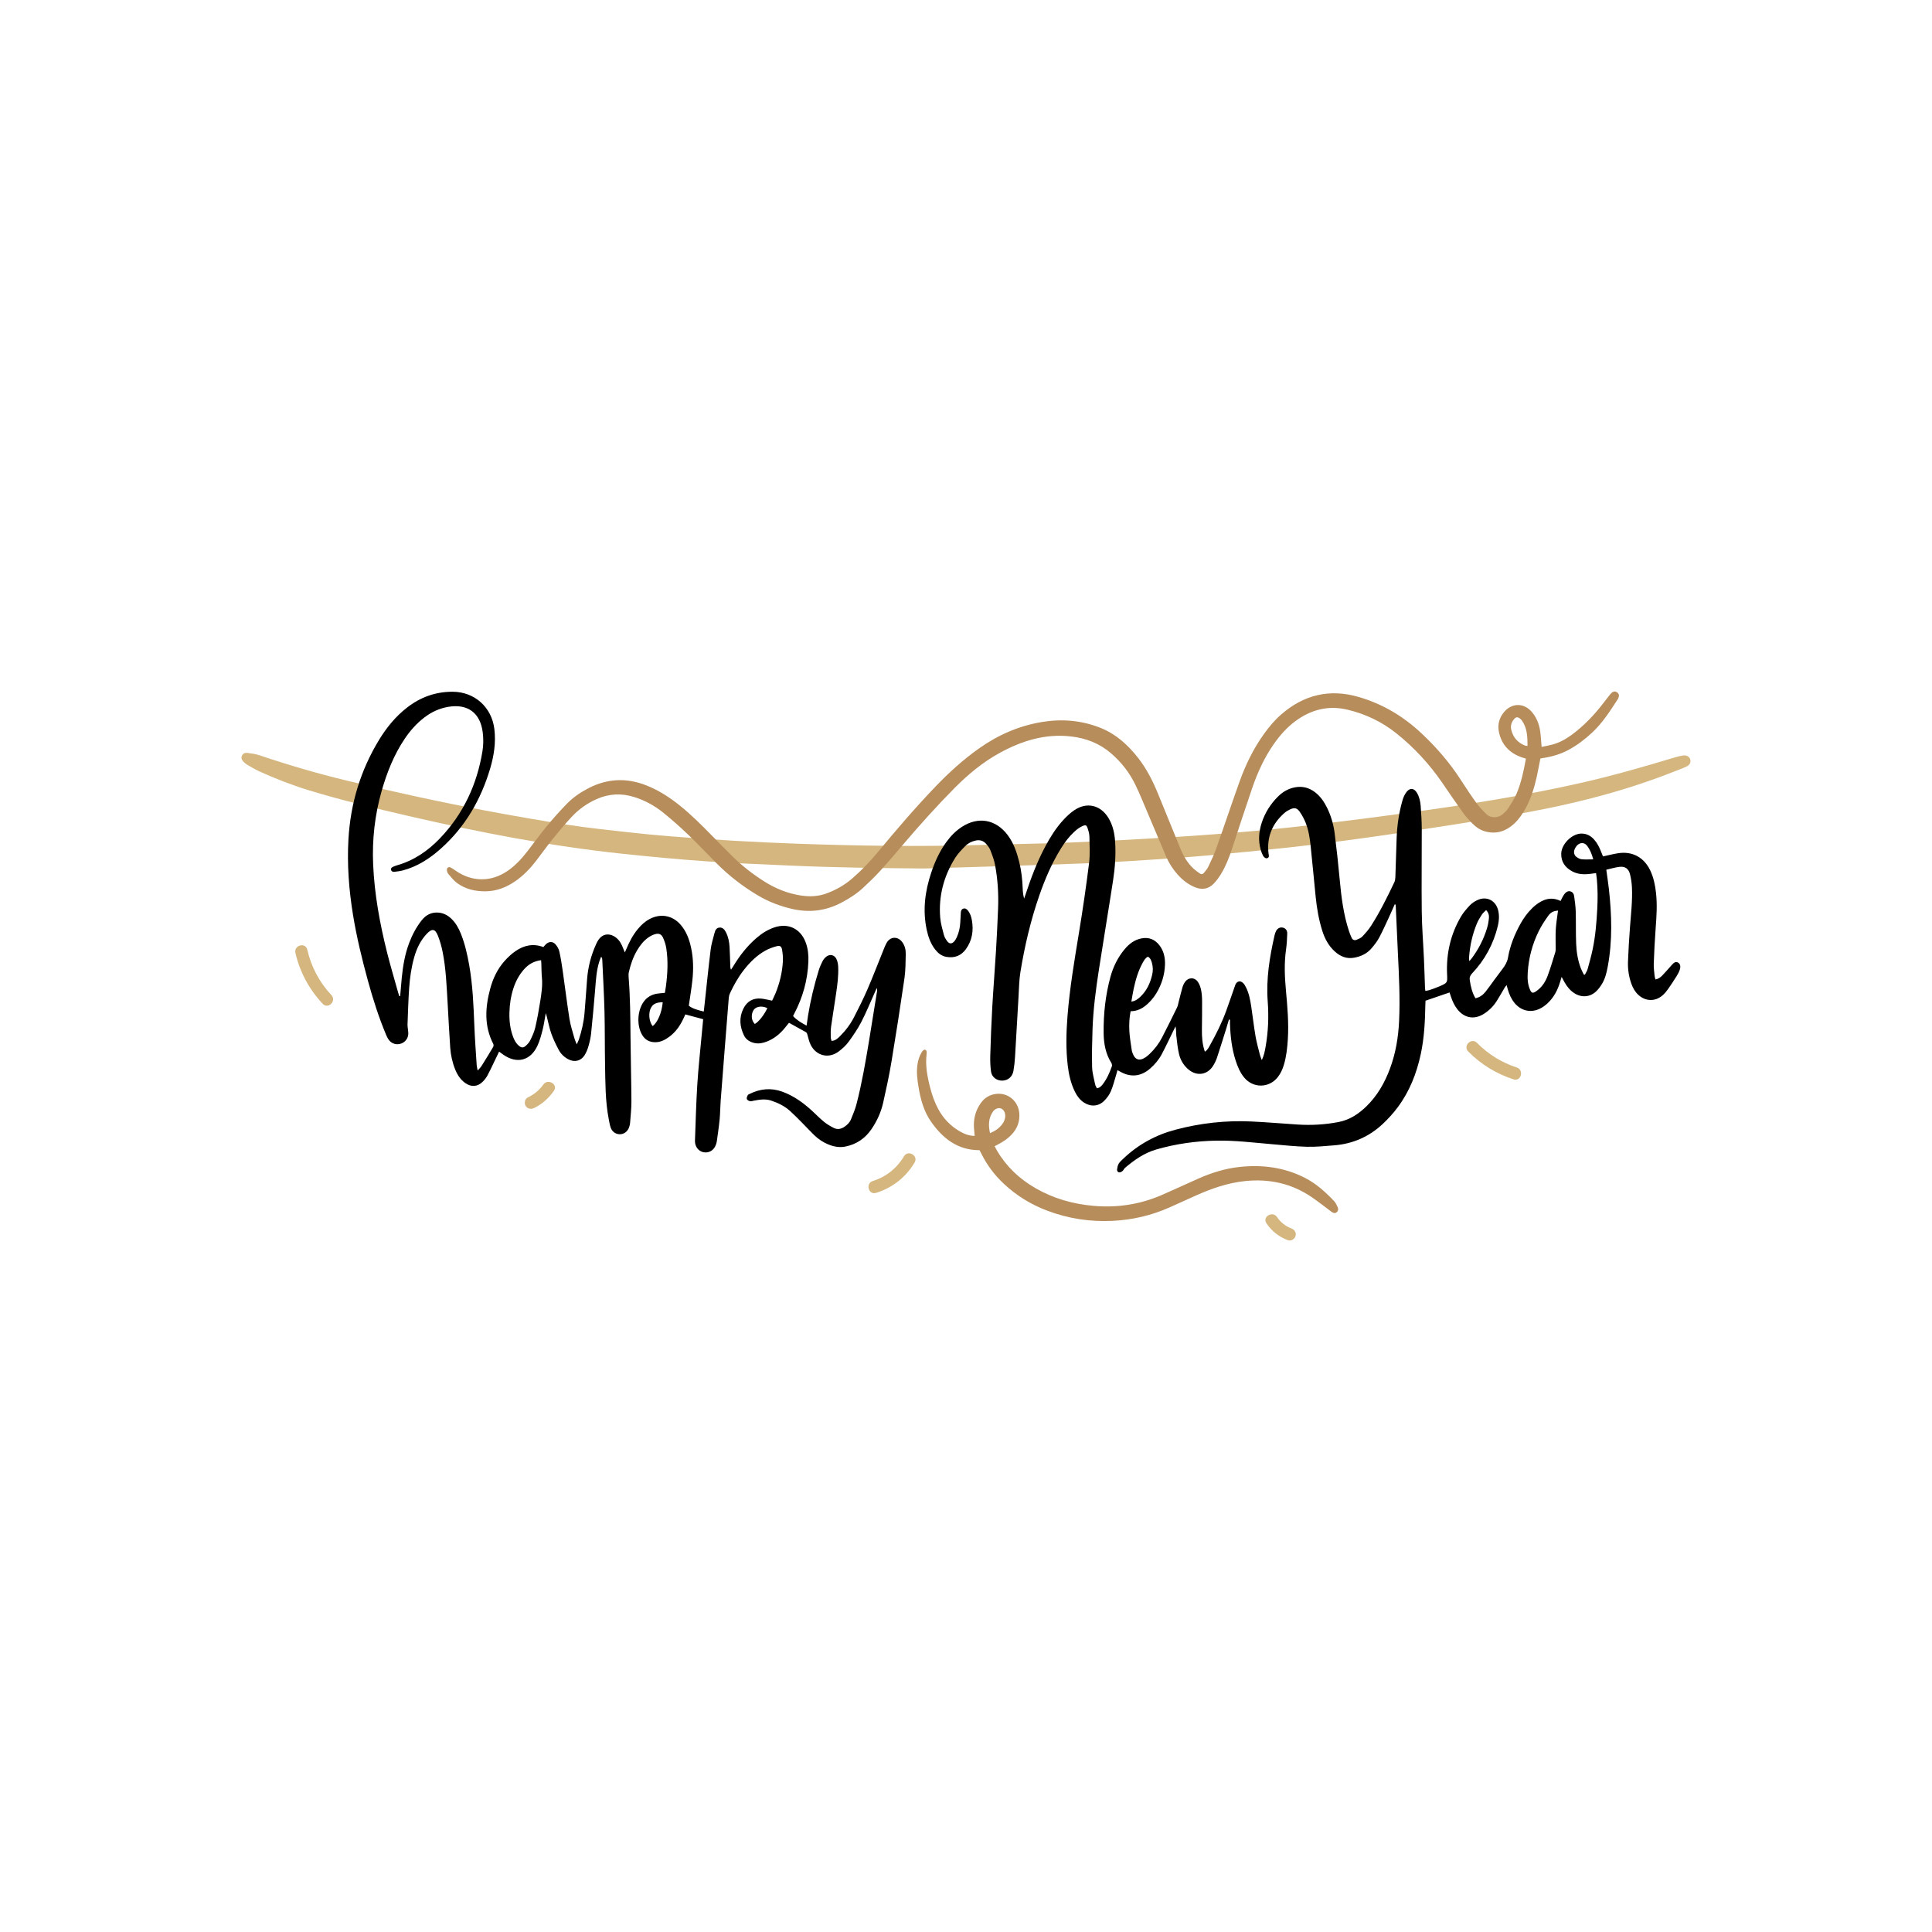 <?xml version="1.0" encoding="iso-8859-1"?>
<!-- Generator: Adobe Illustrator 21.1.0, SVG Export Plug-In . SVG Version: 6.00 Build 0)  -->
<svg version="1.1" id="Calque_1" xmlns="http://www.w3.org/2000/svg" xmlns:xlink="http://www.w3.org/1999/xlink" x="0px" y="0px"
	 width="432px" height="432px" viewBox="0 0 432 432" enable-background="new 0 0 432 432" xml:space="preserve">
<g>
	<g>
		<g>
			<path fill="#D4B67E" d="M206.62,194.198c-10.07-0.081-20.131-0.212-30.187-0.664c-6.227-0.28-12.459-0.517-18.676-0.954
				c-6.179-0.434-12.349-1.018-18.509-1.67c-16.145-1.707-32.054-4.784-47.858-8.442c-7.522-1.741-15.033-3.523-22.42-5.789
				c-3.767-1.155-7.43-2.583-11.013-4.214c-0.925-0.421-1.799-0.957-2.681-1.465c-0.281-0.161-0.534-0.384-0.766-0.612
				c-0.38-0.373-0.652-0.811-0.43-1.368c0.223-0.559,0.726-0.739,1.253-0.669c0.897,0.121,1.814,0.236,2.666,0.523
				c6.458,2.176,12.991,4.098,19.616,5.687c10.273,2.464,20.589,4.738,30.972,6.691c6.086,1.145,12.188,2.215,18.307,3.164
				c4.427,0.686,8.889,1.15,13.343,1.654c3.223,0.364,6.453,0.677,9.686,0.932c4.797,0.378,9.596,0.727,14.399,1.008
				c4.585,0.268,9.175,0.471,13.765,0.637c13.594,0.493,27.19,0.694,40.791,0.301c6.888-0.199,13.78-0.287,20.664-0.568
				c7.576-0.308,15.148-0.727,22.715-1.196c6.075-0.376,12.146-0.838,18.209-1.376c5.154-0.458,10.299-1.03,15.438-1.64
				c5.898-0.7,11.789-1.458,17.674-2.262c13.611-1.858,27.189-3.916,40.588-6.998c6.852-1.576,13.607-3.518,20.336-5.552
				c0.591-0.179,1.196-0.332,1.806-0.422c0.804-0.119,1.4,0.215,1.612,0.814c0.233,0.655-0.034,1.295-0.85,1.67
				c-1.056,0.486-2.157,0.877-3.241,1.302c-11.786,4.628-24.028,7.545-36.477,9.653c-7.757,1.314-15.531,2.533-23.311,3.705
				c-6.124,0.923-12.26,1.77-18.405,2.537c-5.604,0.7-11.222,1.297-16.843,1.849c-5.549,0.546-11.104,1.054-16.666,1.444
				c-6.69,0.47-13.386,0.906-20.088,1.163C230.236,193.525,218.427,193.831,206.62,194.198z"/>
		</g>
		<g>
			<path fill="#B78D5C" d="M341.201,169.629c-0.383-0.117-0.68-0.196-0.968-0.298c-2.702-0.952-4.458-2.793-5.063-5.608
				c-0.358-1.668,0.044-3.217,1.166-4.534c1.737-2.042,4.389-2.06,6.154-0.032c1.026,1.18,1.607,2.589,1.863,4.113
				c0.17,1.008,0.209,2.038,0.306,3.058c0.017,0.179,0.029,0.358,0.055,0.684c0.876-0.189,1.693-0.324,2.486-0.546
				c1.575-0.441,2.982-1.227,4.293-2.197c2.697-1.996,4.981-4.402,7.02-7.053c0.474-0.616,0.948-1.232,1.433-1.841
				c0.154-0.193,0.32-0.386,0.514-0.535c0.355-0.273,0.749-0.302,1.125-0.038c0.37,0.26,0.498,0.628,0.367,1.064
				c-0.053,0.176-0.129,0.353-0.229,0.506c-1.7,2.605-3.366,5.234-5.66,7.386c-1.618,1.519-3.365,2.854-5.32,3.913
				c-1.8,0.975-3.733,1.524-5.743,1.834c-0.18,0.028-0.358,0.067-0.568,0.106c-0.277,1.397-0.519,2.77-0.825,4.129
				c-0.54,2.402-1.248,4.75-2.438,6.926c-0.705,1.289-1.516,2.503-2.598,3.509c-1.78,1.655-3.847,2.363-6.262,1.793
				c-1.182-0.279-2.18-0.929-3.023-1.773c-0.766-0.768-1.511-1.577-2.143-2.456c-1.579-2.196-3.095-4.437-4.625-6.668
				c-2.889-4.211-6.317-7.926-10.305-11.11c-3.231-2.58-6.889-4.315-10.912-5.273c-4.282-1.02-8.14-0.021-11.625,2.544
				c-1.918,1.412-3.479,3.186-4.845,5.137c-2.124,3.033-3.64,6.368-4.835,9.847c-1.545,4.497-3.007,9.022-4.499,13.536
				c-0.645,1.953-1.382,3.87-2.448,5.633c-0.479,0.791-1.033,1.563-1.677,2.222c-1.16,1.186-2.591,1.421-4.124,0.803
				c-1.557-0.628-2.847-1.642-3.956-2.894c-1.06-1.197-1.919-2.529-2.547-3.996c-1.37-3.2-2.707-6.413-4.071-9.616
				c-0.913-2.144-1.778-4.312-2.792-6.408c-1.313-2.713-3.132-5.056-5.433-7.041c-2.594-2.238-5.608-3.397-8.963-3.785
				c-5.77-0.666-11.023,0.976-15.993,3.706c-3.733,2.05-6.992,4.751-9.985,7.766c-3.946,3.975-7.684,8.142-11.321,12.402
				c-1.777,2.081-3.543,4.174-5.383,6.2c-1.169,1.287-2.44,2.485-3.705,3.681c-1.456,1.375-3.132,2.441-4.899,3.38
				c-3.501,1.862-7.163,2.329-11.027,1.446c-2.69-0.615-5.233-1.572-7.609-2.977c-3.418-2.021-6.542-4.421-9.34-7.239
				c-2.126-2.14-4.195-4.341-6.372-6.427c-1.771-1.697-3.615-3.328-5.521-4.872c-1.943-1.574-4.127-2.771-6.532-3.522
				c-2.847-0.888-5.634-0.753-8.37,0.458c-2.137,0.946-4.01,2.278-5.591,3.974c-1.483,1.589-2.882,3.262-4.247,4.954
				c-1.289,1.596-2.473,3.277-3.727,4.901c-1.337,1.731-2.841,3.295-4.654,4.546c-1.994,1.375-4.176,2.222-6.61,2.254
				c-2.284,0.03-4.471-0.459-6.349-1.813c-0.765-0.551-1.373-1.334-1.997-2.058c-0.204-0.236-0.311-0.618-0.326-0.94
				c-0.023-0.475,0.402-0.733,0.831-0.518c0.414,0.207,0.794,0.487,1.177,0.75c3.683,2.53,7.91,2.527,11.599-0.011
				c1.712-1.178,3.098-2.684,4.359-4.314c1.485-1.918,2.908-3.887,4.451-5.757c1.403-1.7,2.882-3.346,4.42-4.925
				c1.394-1.431,3.047-2.55,4.828-3.474c4.235-2.198,8.559-2.356,12.975-0.608c2.716,1.075,5.135,2.644,7.404,4.459
				c2.629,2.103,4.994,4.489,7.346,6.889c1.502,1.533,2.998,3.072,4.531,4.574c2.14,2.096,4.496,3.924,7.026,5.529
				c2.553,1.619,5.301,2.722,8.301,3.169c1.972,0.294,3.904,0.187,5.784-0.531c2.022-0.772,3.882-1.819,5.528-3.232
				c2.129-1.829,4.065-3.851,5.851-6.011c4.144-5.011,8.376-9.942,12.88-14.636c2.98-3.106,6.151-5.982,9.667-8.474
				c4.252-3.013,8.912-5.065,14.06-5.921c4.474-0.744,8.863-0.387,13.108,1.297c3.461,1.373,6.109,3.781,8.375,6.652
				c1.923,2.436,3.314,5.18,4.488,8.038c1.676,4.083,3.331,8.174,5.005,12.258c0.702,1.713,1.603,3.305,2.988,4.569
				c0.411,0.375,0.874,0.695,1.326,1.022c0.358,0.258,0.711,0.217,0.986-0.132c0.326-0.413,0.705-0.811,0.925-1.278
				c0.647-1.375,1.31-2.752,1.818-4.182c1.78-5.007,3.456-10.051,5.251-15.053c1.339-3.729,3.083-7.266,5.398-10.504
				c1.144-1.6,2.397-3.101,3.885-4.393c5.059-4.398,10.804-5.778,17.281-3.902c5.363,1.553,10.017,4.326,14.075,8.142
				c3.345,3.146,6.333,6.586,8.818,10.459c1.125,1.753,2.284,3.487,3.506,5.173c0.633,0.874,1.399,1.664,2.174,2.42
				c1.09,1.064,2.772,0.81,3.668,0.015c0.417-0.37,0.859-0.748,1.154-1.21c0.699-1.097,1.437-2.195,1.941-3.385
				C340.161,174.984,340.704,172.361,341.201,169.629z M341.557,166.783c-0.008-2.032-0.057-3.96-1.244-5.658
				c-0.123-0.175-0.283-0.334-0.453-0.464c-0.51-0.39-0.879-0.363-1.295,0.12c-0.577,0.671-0.848,1.462-0.655,2.335
				c0.383,1.732,1.428,2.928,3.072,3.592C341.113,166.762,341.272,166.749,341.557,166.783z"/>
			<path fill="#B78D5C" d="M219.029,257.187c-4.947-0.002-8.244-2.66-10.85-6.384c-1.635-2.335-2.355-5.055-2.811-7.836
				c-0.261-1.594-0.46-3.197-0.239-4.823c0.136-1,0.41-1.944,0.937-2.807c0.112-0.183,0.238-0.373,0.403-0.504
				c0.283-0.225,0.636-0.091,0.717,0.264c0.04,0.177,0.03,0.373,0.007,0.556c-0.324,2.646,0.179,5.2,0.844,7.737
				c0.419,1.598,0.977,3.145,1.761,4.604c1.117,2.077,2.688,3.724,4.716,4.922c1.023,0.604,2.105,1.061,3.423,1.072
				c-0.054-0.603-0.113-1.175-0.154-1.749c-0.148-2.061,0.352-3.949,1.556-5.632c0.841-1.176,2.006-1.852,3.437-2.012
				c2.665-0.299,4.945,1.661,5.145,4.363c0.131,1.778-0.425,3.305-1.609,4.616c-0.823,0.911-1.815,1.602-2.892,2.178
				c-0.299,0.16-0.599,0.318-1.009,0.536c0.196,0.373,0.363,0.727,0.561,1.062c2.11,3.564,5.03,6.297,8.605,8.35
				c4.005,2.3,8.341,3.524,12.921,3.929c5.303,0.469,10.419-0.305,15.306-2.433c2.735-1.191,5.437-2.458,8.165-3.664
				c2.944-1.301,5.994-2.259,9.206-2.601c5.117-0.544,10.043,0.081,14.675,2.475c2.499,1.292,4.542,3.142,6.452,5.158
				c0.351,0.371,0.584,0.873,0.8,1.348c0.191,0.42,0.157,0.861-0.26,1.174c-0.341,0.256-0.697,0.188-1.183-0.176
				c-1.417-1.061-2.808-2.162-4.266-3.165c-4.551-3.132-9.608-4.23-15.068-3.647c-3.785,0.404-7.329,1.621-10.778,3.164
				c-2.014,0.901-4.019,1.822-6.035,2.719c-4.048,1.801-8.279,2.786-12.715,3.005c-5.079,0.252-9.982-0.509-14.719-2.308
				c-3.612-1.372-6.848-3.378-9.674-6.034c-2.016-1.895-3.655-4.063-4.897-6.535C219.357,257.807,219.196,257.508,219.029,257.187z
				 M221.37,253.369c1.168-0.474,2.039-1.096,2.714-1.976c0.445-0.581,0.711-1.233,0.687-1.98c-0.025-0.794-0.442-1.418-1.057-1.589
				c-0.549-0.153-1.276,0.136-1.689,0.734C221.023,250.011,220.975,251.601,221.37,253.369z"/>
		</g>
		<g>
			<g>
				<path fill="#D4B67E" d="M66.059,213.081c0.997,4.306,3.08,8.152,6.099,11.375c1.213,1.295,3.155-0.654,1.945-1.945
					c-2.709-2.891-4.499-6.305-5.392-10.161C68.312,210.626,65.659,211.356,66.059,213.081L66.059,213.081z"/>
			</g>
			<g>
				<path fill="#D4B67E" d="M202.134,258.549c-1.581,2.673-4.006,4.608-6.974,5.529c-1.685,0.523-0.966,3.179,0.731,2.652
					c3.647-1.131,6.673-3.504,8.618-6.793C205.412,258.41,203.035,257.024,202.134,258.549L202.134,258.549z"/>
			</g>
			<g>
				<path fill="#D4B67E" d="M328.303,235.127c2.854,2.88,6.27,4.965,10.124,6.221c1.687,0.55,2.41-2.106,0.731-2.652
					c-3.41-1.111-6.387-2.967-8.91-5.513C329,231.923,327.055,233.868,328.303,235.127L328.303,235.127z"/>
			</g>
			<g>
				<path fill="#D4B67E" d="M283.181,273.534c1.19,1.777,2.818,3.044,4.822,3.784c0.697,0.257,1.507-0.288,1.692-0.961
					c0.211-0.768-0.261-1.433-0.961-1.692c-1.295-0.478-2.411-1.375-3.178-2.52C284.576,270.682,282.192,272.058,283.181,273.534
					L283.181,273.534z"/>
			</g>
			<g>
				<path fill="#D4B67E" d="M121.476,242.522c-0.881,1.265-2.074,2.203-3.456,2.866c-0.67,0.321-0.847,1.278-0.493,1.882
					c0.4,0.685,1.21,0.816,1.882,0.493c1.814-0.87,3.297-2.208,4.443-3.853C124.865,242.455,122.482,241.078,121.476,242.522
					L121.476,242.522z"/>
			</g>
		</g>
	</g>
	<g>
		<path d="M89.476,222.734c0.119-1.357,0.224-2.715,0.358-4.071c0.264-2.668,0.703-5.299,1.659-7.821
			c0.688-1.814,1.58-3.517,2.783-5.043c0.968-1.228,2.213-1.883,3.813-1.735c1.1,0.101,2.017,0.592,2.807,1.339
			c0.993,0.938,1.644,2.103,2.146,3.353c0.909,2.26,1.442,4.623,1.867,7.014c0.797,4.484,0.974,9.018,1.154,13.556
			c0.117,2.95,0.339,5.895,0.526,8.842c0.021,0.332,0.116,0.659,0.216,1.199c0.362-0.409,0.641-0.65,0.829-0.949
			c0.893-1.42,1.771-2.851,2.627-4.294c0.106-0.178,0.138-0.504,0.047-0.68c-2.096-4.049-1.822-8.229-0.677-12.441
			c0.618-2.275,1.631-4.38,3.214-6.148c0.72-0.803,1.528-1.564,2.413-2.174c1.884-1.299,3.951-1.78,6.236-0.914
			c0.179-0.201,0.349-0.413,0.541-0.604c0.656-0.652,1.528-0.719,2.147-0.037c0.401,0.441,0.745,1.026,0.878,1.601
			c0.327,1.419,0.549,2.866,0.756,4.309c0.515,3.598,0.952,7.207,1.518,10.797c0.226,1.435,0.698,2.832,1.08,4.241
			c0.112,0.415,0.298,0.811,0.535,1.442c0.217-0.469,0.378-0.746,0.477-1.044c0.646-1.954,1.108-3.951,1.278-6.004
			c0.205-2.478,0.378-4.958,0.562-7.438c0.204-2.756,0.881-5.392,2.022-7.908c0.153-0.338,0.324-0.675,0.531-0.982
			c0.824-1.219,2.142-1.529,3.428-0.816c0.88,0.488,1.453,1.25,1.853,2.153c0.199,0.45,0.375,0.911,0.612,1.489
			c0.155-0.349,0.267-0.585,0.366-0.826c0.658-1.588,1.454-3.095,2.559-4.424c0.763-0.917,1.627-1.712,2.699-2.262
			c2.403-1.232,4.987-0.768,6.785,1.247c1.346,1.508,2.007,3.343,2.419,5.281c0.503,2.365,0.536,4.76,0.283,7.15
			c-0.199,1.88-0.52,3.747-0.806,5.753c0.893,0.694,2.051,0.978,3.344,1.297c0.063-0.555,0.12-1.035,0.173-1.516
			c0.449-4.109,0.863-8.223,1.368-12.325c0.155-1.255,0.545-2.484,0.865-3.716c0.15-0.578,0.383-1.162,1.11-1.217
			c0.737-0.056,1.124,0.452,1.424,1.019c0.548,1.037,0.76,2.17,0.829,3.324c0.084,1.396,0.111,2.795,0.158,4.193
			c0.009,0.27,0.001,0.541,0.174,0.877c0.175-0.268,0.359-0.531,0.524-0.805c1.387-2.307,3.025-4.41,5.057-6.188
			c1.204-1.053,2.526-1.914,4.049-2.44c3.12-1.078,5.898,0.236,7.059,3.336c0.522,1.394,0.66,2.844,0.601,4.313
			c-0.165,4.104-1.239,7.967-3.148,11.601c-0.086,0.164-0.164,0.331-0.275,0.553c0.822,0.915,1.854,1.514,3.025,2.14
			c0.118-0.827,0.209-1.556,0.328-2.281c0.559-3.409,1.365-6.761,2.381-10.061c0.218-0.709,0.528-1.395,0.859-2.06
			c0.175-0.352,0.448-0.681,0.745-0.942c0.811-0.711,1.866-0.544,2.347,0.426c0.252,0.509,0.373,1.121,0.402,1.695
			c0.105,2.059-0.18,4.096-0.475,6.127c-0.356,2.46-0.772,4.912-1.115,7.374c-0.106,0.764-0.075,1.55-0.07,2.326
			c0.002,0.266,0.116,0.531,0.184,0.816c0.849-0.045,1.37-0.546,1.871-1.042c1.269-1.256,2.333-2.682,3.149-4.262
			c1.055-2.043,2.081-4.105,2.996-6.213c1.176-2.707,2.226-5.469,3.336-8.204c0.292-0.719,0.559-1.455,0.922-2.138
			c0.789-1.487,2.477-1.607,3.502-0.269c0.612,0.799,0.83,1.755,0.808,2.726c-0.04,1.801-0.03,3.619-0.288,5.395
			c-0.907,6.242-1.874,12.477-2.909,18.699c-0.509,3.063-1.172,6.103-1.853,9.134c-0.474,2.107-1.369,4.066-2.582,5.858
			c-1.423,2.102-3.374,3.442-5.884,3.942c-1.368,0.273-2.658,0-3.912-0.528c-1.16-0.488-2.184-1.198-3.081-2.071
			c-0.913-0.889-1.775-1.83-2.674-2.734c-0.877-0.881-1.746-1.773-2.665-2.609c-1.215-1.105-2.669-1.812-4.215-2.332
			c-1.321-0.444-2.643-0.23-3.963,0.023c-0.273,0.053-0.572,0.168-0.82,0.104c-0.266-0.069-0.608-0.271-0.692-0.499
			c-0.084-0.227,0.072-0.575,0.199-0.833c0.07-0.143,0.287-0.227,0.452-0.308c2.372-1.165,4.798-1.398,7.315-0.478
			c2.532,0.926,4.658,2.467,6.622,4.265c0.895,0.819,1.737,1.701,2.676,2.464c0.667,0.542,1.43,0.986,2.2,1.375
			c0.815,0.411,1.63,0.245,2.379-0.273c0.628-0.434,1.17-0.959,1.455-1.664c0.452-1.12,0.932-2.244,1.232-3.409
			c1.205-4.668,2.02-9.417,2.808-14.17c0.61-3.679,1.192-7.363,1.782-11.045c0.036-0.226,0.039-0.457-0.069-0.717
			c-0.149,0.334-0.296,0.668-0.446,1.001c-0.983,2.181-1.883,4.406-2.98,6.529c-0.809,1.566-1.808,3.048-2.855,4.471
			c-0.616,0.837-1.423,1.576-2.262,2.199c-2.21,1.641-4.98,0.964-6.219-1.497c-0.344-0.683-0.509-1.46-0.721-2.203
			c-0.078-0.274-0.11-0.518-0.405-0.677c-1.229-0.662-2.443-1.35-3.729-2.064c-0.311,0.384-0.656,0.818-1.009,1.245
			c-1.091,1.315-2.39,2.358-4,2.969c-0.881,0.335-1.782,0.522-2.738,0.303c-1.032-0.236-1.871-0.764-2.326-1.709
			c-0.931-1.938-1.128-3.931-0.152-5.93c0.812-1.664,2.157-2.459,4.003-2.289c0.794,0.073,1.574,0.292,2.446,0.461
			c0.25-0.537,0.533-1.086,0.764-1.656c0.931-2.293,1.507-4.676,1.644-7.147c0.046-0.829-0.037-1.679-0.167-2.502
			c-0.136-0.857-0.463-1.079-1.308-0.846c-0.831,0.229-1.665,0.532-2.418,0.947c-1.934,1.068-3.476,2.607-4.828,4.335
			c-1.271,1.625-2.276,3.413-3.137,5.282c-0.139,0.302-0.216,0.651-0.244,0.984c-0.327,3.997-0.64,7.994-0.954,11.992
			c-0.29,3.688-0.586,7.375-0.86,11.064c-0.101,1.364-0.095,2.736-0.227,4.097c-0.159,1.637-0.407,3.266-0.63,4.896
			c-0.038,0.274-0.126,0.546-0.223,0.807c-0.459,1.244-1.561,1.884-2.79,1.633c-1.119-0.228-1.923-1.319-1.875-2.567
			c0.164-4.193,0.258-8.39,0.523-12.577c0.243-3.846,0.672-7.68,1.021-11.52c0.095-1.045,0.197-2.09,0.29-3.075
			c-1.372-0.368-2.643-0.708-3.99-1.069c-0.092,0.201-0.232,0.508-0.372,0.814c-0.749,1.636-1.735,3.094-3.2,4.175
			c-0.963,0.711-1.999,1.26-3.253,1.228c-1.254-0.031-2.204-0.571-2.841-1.654c-1.246-2.119-1.065-5.464,0.391-7.444
			c0.743-1.01,1.75-1.567,2.966-1.761c0.548-0.087,1.104-0.118,1.738-0.182c0.072-0.445,0.155-0.896,0.216-1.35
			c0.386-2.877,0.545-5.762,0.095-8.644c-0.123-0.787-0.386-1.571-0.709-2.301c-0.373-0.843-0.956-1.079-1.837-0.812
			c-0.496,0.15-0.982,0.397-1.41,0.692c-1.095,0.753-1.899,1.78-2.57,2.917c-0.895,1.515-1.449,3.162-1.842,4.865
			c-0.082,0.356-0.08,0.744-0.051,1.112c0.352,4.469,0.387,8.946,0.424,13.425c0.039,4.79,0.174,9.579,0.2,14.368
			c0.009,1.612-0.182,3.226-0.299,4.838c-0.022,0.306-0.105,0.615-0.202,0.908c-0.324,0.977-1.135,1.594-2.074,1.601
			c-0.901,0.007-1.736-0.549-2.06-1.484c-0.212-0.612-0.313-1.264-0.436-1.904c-0.784-4.055-0.75-8.167-0.826-12.269
			c-0.073-3.949-0.023-7.902-0.125-11.85c-0.1-3.854-0.323-7.705-0.496-11.557c-0.009-0.201-0.061-0.399-0.252-0.63
			c-0.13,0.333-0.277,0.659-0.387,0.998c-0.669,2.062-0.777,4.206-0.952,6.346c-0.268,3.282-0.569,6.562-0.908,9.837
			c-0.099,0.953-0.32,1.904-0.588,2.826c-0.205,0.707-0.486,1.422-0.882,2.038c-0.822,1.283-2.246,1.606-3.598,0.902
			c-0.936-0.487-1.689-1.208-2.175-2.123c-0.624-1.175-1.206-2.387-1.654-3.637c-0.427-1.194-0.658-2.458-0.977-3.69
			c-0.06-0.23-0.131-0.457-0.258-0.898c-0.257,1.395-0.413,2.582-0.705,3.734c-0.305,1.2-0.63,2.418-1.143,3.538
			c-1.55,3.387-4.642,4.164-7.68,2.009c-0.272-0.193-0.542-0.39-0.911-0.657c-0.432,0.897-0.829,1.729-1.232,2.558
			c-0.462,0.95-0.897,1.914-1.407,2.837c-0.267,0.483-0.627,0.933-1.019,1.323c-1.158,1.151-2.545,1.25-3.888,0.315
			c-1.084-0.755-1.775-1.815-2.262-3.018c-0.636-1.569-1-3.214-1.12-4.89c-0.237-3.318-0.382-6.642-0.581-9.963
			c-0.23-3.848-0.363-7.708-1.126-11.5c-0.244-1.212-0.586-2.421-1.038-3.57c-0.621-1.581-1.331-1.681-2.511-0.429
			c-1.418,1.505-2.27,3.329-2.819,5.301c-0.619,2.225-0.947,4.507-1.107,6.801c-0.191,2.728-0.26,5.465-0.368,8.198
			c-0.013,0.337,0.06,0.677,0.089,1.017c0.032,0.37,0.103,0.744,0.079,1.111c-0.067,1.013-0.737,1.837-1.683,2.135
			c-0.951,0.299-1.97,0.02-2.603-0.777c-0.266-0.335-0.472-0.732-0.638-1.129c-1.673-3.99-2.985-8.102-4.125-12.273
			c-1.32-4.829-2.5-9.687-3.308-14.632c-0.915-5.606-1.343-11.243-1.02-16.914c0.454-7.963,2.697-15.398,6.854-22.228
			c1.662-2.73,3.659-5.176,6.191-7.161c3.019-2.367,6.435-3.601,10.276-3.584c4.909,0.022,8.72,3.479,9.307,8.339
			c0.365,3.025-0.086,5.956-0.942,8.834c-2.063,6.939-5.557,13.015-10.997,17.879c-2.507,2.242-5.278,4.054-8.58,4.911
			c-0.597,0.155-1.219,0.225-1.834,0.297c-0.323,0.038-0.645-0.062-0.738-0.427c-0.096-0.377,0.167-0.57,0.468-0.702
			c0.256-0.112,0.515-0.224,0.783-0.3c3.791-1.065,6.926-3.2,9.621-6.002c5.274-5.485,8.336-12.074,9.559-19.543
			c0.226-1.378,0.234-2.783,0.062-4.184c-0.538-4.372-3.354-6.453-7.686-5.73c-1.997,0.333-3.794,1.167-5.401,2.403
			c-1.718,1.322-3.136,2.92-4.345,4.713c-2.426,3.598-3.999,7.58-5.18,11.722c-1.529,5.365-2.139,10.846-1.894,16.42
			c0.293,6.676,1.493,13.211,3.113,19.674c0.755,3.013,1.649,5.991,2.482,8.985c0.074,0.265,0.172,0.523,0.258,0.784
			C89.35,222.743,89.413,222.738,89.476,222.734z M120.992,214.698c-1.637,0.213-2.858,0.95-3.851,2.082
			c-1.079,1.23-1.832,2.649-2.339,4.201c-0.572,1.754-0.843,3.565-0.892,5.399c-0.051,1.902,0.163,3.779,0.862,5.574
			c0.285,0.733,0.667,1.405,1.282,1.912c0.496,0.409,0.951,0.458,1.433,0.043c0.414-0.356,0.825-0.783,1.062-1.265
			c0.45-0.914,0.895-1.861,1.125-2.846c0.458-1.959,0.815-3.945,1.128-5.934c0.275-1.744,0.541-3.494,0.37-5.279
			c-0.1-1.048-0.088-2.106-0.129-3.16C121.034,215.212,121.013,215.001,120.992,214.698z M148.187,224.113
			c-1.074,0.005-1.986,0.172-2.561,1.111c-0.694,1.133-0.552,3.091,0.294,4.206C146.996,228.722,147.982,226.453,148.187,224.113z
			 M171.583,225.42c-1.365-0.659-2.625-0.28-3.071,0.424c-0.626,0.987-0.54,2.318,0.268,3.123
			C169.673,228.457,170.825,227.008,171.583,225.42z"/>
		<path d="M311.854,202.233c-0.428,0.962-0.842,1.93-1.287,2.884c-0.723,1.547-1.415,3.113-2.223,4.615
			c-0.452,0.84-1.065,1.607-1.688,2.337c-1.009,1.182-2.362,1.8-3.869,2.077c-1.699,0.312-3.12-0.292-4.351-1.421
			c-1.367-1.254-2.211-2.832-2.764-4.579c-0.781-2.47-1.219-5.011-1.48-7.581c-0.386-3.804-0.729-7.612-1.13-11.415
			c-0.186-1.762-0.457-3.524-1.116-5.181c-0.341-0.856-0.79-1.692-1.319-2.446c-0.629-0.895-1.191-0.992-2.189-0.528
			c-0.445,0.207-0.882,0.477-1.25,0.801c-2.735,2.408-3.973,5.411-3.54,9.063c0.042,0.355,0.235,0.758-0.207,1.003
			c-0.31,0.171-0.761-0.051-1.041-0.572c-0.218-0.406-0.379-0.852-0.505-1.297c-0.569-2.009-0.422-4.009,0.211-5.969
			c0.739-2.288,1.992-4.278,3.709-5.962c1.065-1.044,2.311-1.759,3.809-2.024c1.635-0.289,3.086,0.096,4.389,1.081
			c1.245,0.941,2.095,2.199,2.766,3.586c0.86,1.779,1.404,3.668,1.652,5.614c0.44,3.452,0.816,6.913,1.134,10.378
			c0.356,3.877,0.834,7.726,2.053,11.444c0.174,0.529,0.374,1.054,0.613,1.557c0.213,0.448,0.618,0.642,1.09,0.445
			c0.451-0.188,0.957-0.376,1.279-0.716c0.723-0.762,1.435-1.563,1.997-2.446c1.972-3.1,3.607-6.386,5.177-9.703
			c0.165-0.35,0.22-0.775,0.234-1.169c0.107-2.921,0.176-5.844,0.285-8.765c0.107-2.869,0.528-5.695,1.327-8.454
			c0.186-0.642,0.486-1.296,0.895-1.818c0.761-0.971,1.683-0.858,2.318,0.209c0.537,0.901,0.754,1.917,0.832,2.938
			c0.133,1.734,0.238,3.474,0.243,5.212c0.017,6.126-0.076,12.253-0.002,18.379c0.042,3.541,0.334,7.08,0.493,10.62
			c0.097,2.143,0.155,4.288,0.234,6.432c0.008,0.212,0.042,0.422,0.072,0.715c0.344-0.07,0.651-0.1,0.935-0.198
			c0.763-0.264,1.532-0.522,2.269-0.847c1.795-0.792,1.745-0.805,1.66-2.728c-0.203-4.583,0.784-8.901,3.113-12.867
			c0.529-0.901,1.24-1.71,1.957-2.478c0.435-0.466,1.004-0.848,1.579-1.136c2.17-1.089,4.325,0.019,4.816,2.405
			c0.232,1.126,0.146,2.231-0.118,3.325c-0.977,4.047-2.901,7.592-5.762,10.612c-0.453,0.478-0.608,0.917-0.503,1.561
			c0.225,1.384,0.511,2.736,1.263,3.987c0.972-0.208,1.683-0.746,2.251-1.454c0.68-0.848,1.294-1.749,1.941-2.623
			c0.629-0.848,1.264-1.692,1.896-2.537c0.56-0.749,1.024-1.511,1.191-2.484c0.455-2.658,1.456-5.134,2.752-7.492
			c0.708-1.288,1.554-2.475,2.609-3.505c0.245-0.239,0.493-0.476,0.759-0.689c1.686-1.35,3.504-1.997,5.643-0.971
			c0.117-0.246,0.212-0.471,0.33-0.683c0.166-0.298,0.319-0.61,0.531-0.873c0.32-0.397,0.722-0.724,1.278-0.6
			c0.557,0.124,0.822,0.583,0.891,1.089c0.156,1.137,0.318,2.281,0.351,3.425c0.069,2.392-0.003,4.79,0.094,7.18
			c0.077,1.895,0.376,3.775,1.066,5.562c0.183,0.475,0.441,0.922,0.664,1.382c0.076-0.002,0.153-0.004,0.229-0.006
			c0.212-0.43,0.496-0.841,0.622-1.295c0.408-1.465,0.808-2.935,1.12-4.422c0.621-2.958,0.858-5.961,1.019-8.977
			c0.118-2.211,0.117-4.41-0.089-6.611c-0.04-0.431-0.107-0.859-0.176-1.405c-0.422,0.057-0.808,0.111-1.195,0.161
			c-1.412,0.184-2.805,0.157-4.096-0.526c-1.611-0.852-2.569-2.15-2.498-4.039c0.078-2.067,2.317-4.33,4.38-4.426
			c1.19-0.055,2.175,0.44,2.965,1.322c0.716,0.8,1.183,1.745,1.569,2.736c0.133,0.342,0.274,0.681,0.421,1.044
			c1.137-0.244,2.217-0.522,3.314-0.701c3.206-0.525,5.84,0.878,7.249,3.826c0.761,1.591,1.098,3.296,1.293,5.033
			c0.295,2.641,0.119,5.274-0.08,7.914c-0.199,2.634-0.325,5.274-0.423,7.914c-0.034,0.895,0.102,1.799,0.183,2.696
			c0.025,0.272,0.125,0.537,0.199,0.838c0.645-0.135,1.125-0.471,1.529-0.898c0.705-0.745,1.387-1.511,2.06-2.285
			c0.574-0.661,0.945-0.845,1.402-0.63c0.511,0.241,0.708,0.841,0.441,1.64c-0.165,0.494-0.417,0.97-0.695,1.413
			c-0.628,0.999-1.276,1.987-1.956,2.951c-0.338,0.479-0.726,0.94-1.162,1.329c-1.648,1.468-3.876,1.407-5.481-0.111
			c-0.741-0.701-1.216-1.566-1.55-2.517c-0.552-1.574-0.791-3.21-0.733-4.863c0.089-2.547,0.255-5.092,0.441-7.635
			c0.22-3.008,0.586-6.009,0.441-9.031c-0.047-0.986-0.196-1.983-0.441-2.939c-0.314-1.227-1.115-1.764-2.366-1.606
			c-0.973,0.123-1.925,0.412-2.926,0.636c0.204,1.498,0.42,2.873,0.575,4.255c0.653,5.831,0.833,11.657-0.26,17.462
			c-0.248,1.318-0.56,2.626-1.261,3.784c-0.382,0.63-0.83,1.255-1.37,1.748c-1.421,1.296-3.295,1.381-4.898,0.315
			c-0.929-0.618-1.596-1.469-2.14-2.426c-0.182-0.321-0.35-0.65-0.632-1.175c-0.142,0.468-0.236,0.766-0.324,1.066
			c-0.545,1.852-1.408,3.529-2.837,4.851c-0.517,0.479-1.115,0.913-1.749,1.214c-2.044,0.969-4.186,0.447-5.621-1.299
			c-0.743-0.905-1.197-1.957-1.517-3.072c-0.077-0.267-0.149-0.535-0.256-0.921c-0.178,0.227-0.313,0.366-0.409,0.527
			c-0.607,1.013-1.18,2.047-1.812,3.044c-0.742,1.171-1.711,2.133-2.889,2.871c-2.124,1.329-4.325,0.947-5.88-1.014
			c-0.685-0.864-1.138-1.849-1.474-2.892c-0.102-0.317-0.211-0.632-0.297-0.89c-1.785,0.611-3.508,1.2-5.371,1.837
			c-0.008,0.173-0.032,0.505-0.038,0.837c-0.065,3.734-0.24,7.457-1.029,11.125c-0.927,4.307-2.51,8.339-5.158,11.882
			c-0.999,1.337-2.141,2.594-3.36,3.735c-3.055,2.859-6.713,4.446-10.892,4.77c-2.013,0.156-4.036,0.367-6.047,0.314
			c-2.638-0.07-5.27-0.36-7.903-0.584c-4.087-0.347-8.162-0.857-12.278-0.787c-4.595,0.077-9.098,0.707-13.519,1.983
			c-2.673,0.771-4.855,2.33-6.941,4.071c-0.231,0.192-0.343,0.525-0.57,0.724c-0.188,0.166-0.465,0.322-0.702,0.321
			c-0.354-0.001-0.573-0.318-0.533-0.645c0.055-0.447,0.143-0.927,0.366-1.305c0.246-0.417,0.646-0.75,1.005-1.092
			c3.33-3.182,7.228-5.319,11.686-6.501c5.577-1.478,11.238-2.11,16.992-1.839c3.445,0.162,6.884,0.458,10.327,0.682
			c3.087,0.201,6.156,0.021,9.191-0.569c2.43-0.472,4.419-1.787,6.168-3.483c2.461-2.385,4.109-5.286,5.293-8.471
			c1.28-3.442,1.87-7.022,2.037-10.674c0.232-5.071-0.028-10.135-0.277-15.199c-0.166-3.386-0.308-6.772-0.461-10.159
			c-0.009-0.207-0.025-0.414-0.038-0.621C311.993,202.26,311.924,202.247,311.854,202.233z M348.379,203.601
			c-1.028,0.108-1.611,0.35-2.239,1.237c-0.768,1.084-1.505,2.211-2.091,3.4c-1.427,2.897-2.238,5.979-2.443,9.209
			c-0.083,1.31-0.031,2.611,0.504,3.841c0.343,0.789,0.627,0.864,1.349,0.384c0.155-0.103,0.296-0.225,0.442-0.341
			c1.03-0.819,1.699-1.917,2.144-3.111c0.649-1.74,1.175-3.527,1.721-5.303c0.105-0.343,0.076-0.732,0.08-1.1
			c0.012-1.364-0.052-2.733,0.035-4.092C347.967,206.371,348.2,205.026,348.379,203.601z M332.303,203.497
			c-0.353,0.362-0.706,0.629-0.932,0.977c-0.421,0.648-0.838,1.315-1.133,2.026c-1.007,2.426-1.562,4.967-1.755,7.585
			c-0.017,0.226,0.029,0.456,0.057,0.834c0.23-0.261,0.355-0.386,0.461-0.526c1.568-2.077,2.747-4.357,3.5-6.846
			c0.205-0.679,0.341-1.389,0.416-2.094C332.985,204.811,332.932,204.154,332.303,203.497z M356.253,192.154
			c-0.341-1.253-0.73-2.214-1.39-3.051c-0.405-0.513-0.936-0.704-1.568-0.504c-0.734,0.232-1.463,1.383-1.323,2.144
			c0.052,0.283,0.202,0.619,0.419,0.784c0.359,0.272,0.794,0.55,1.223,0.6C354.428,192.22,355.261,192.154,356.253,192.154z"/>
		<path d="M274.789,227.978c-0.2,0.673-0.391,1.348-0.601,2.018c-0.679,2.163-1.341,4.332-2.06,6.483
			c-0.224,0.671-0.544,1.331-0.931,1.923c-1.263,1.931-3.523,2.276-5.339,0.829c-1.158-0.923-1.904-2.163-2.233-3.58
			c-0.308-1.324-0.445-2.691-0.596-4.046c-0.075-0.674-0.013-1.363-0.173-2.109c-0.142,0.285-0.286,0.569-0.426,0.854
			c-0.877,1.784-1.714,3.588-2.643,5.344c-0.657,1.242-1.557,2.319-2.626,3.249c-2.076,1.805-4.414,2.022-6.793,0.613
			c-0.128-0.076-0.263-0.14-0.499-0.264c-0.114,0.408-0.201,0.758-0.308,1.101c-0.378,1.214-0.674,2.464-1.175,3.626
			c-0.335,0.778-0.879,1.514-1.48,2.119c-1.271,1.28-3.01,1.386-4.524,0.399c-0.912-0.595-1.538-1.433-2.015-2.399
			c-0.906-1.836-1.367-3.794-1.609-5.812c-0.443-3.691-0.357-7.383-0.067-11.082c0.494-6.3,1.555-12.517,2.579-18.744
			c0.847-5.15,1.601-10.319,2.248-15.498c0.245-1.96,0.117-3.972,0.076-5.959c-0.014-0.667-0.231-1.345-0.449-1.986
			c-0.178-0.522-0.446-0.634-0.95-0.414c-0.505,0.22-1.001,0.509-1.424,0.86c-1.425,1.183-2.558,2.625-3.53,4.193
			c-2.058,3.321-3.586,6.889-4.862,10.569c-1.929,5.564-3.266,11.282-4.212,17.085c-0.299,1.834-0.314,3.716-0.426,5.578
			c-0.267,4.469-0.504,8.94-0.778,13.409c-0.065,1.052-0.178,2.108-0.362,3.146c-0.223,1.261-1.175,2.072-2.364,2.143
			c-1.291,0.077-2.456-0.722-2.638-2.004c-0.17-1.193-0.208-2.417-0.172-3.623c0.108-3.574,0.239-7.149,0.441-10.719
			c0.24-4.253,0.583-8.501,0.842-12.753c0.189-3.104,0.334-6.211,0.461-9.317c0.134-3.273-0.066-6.533-0.663-9.752
			c-0.213-1.148-0.637-2.267-1.064-3.361c-0.208-0.534-0.595-1.023-0.987-1.455c-0.606-0.668-1.387-0.892-2.291-0.696
			c-0.877,0.19-1.673,0.572-2.287,1.193c-0.825,0.835-1.677,1.691-2.294,2.678c-2.545,4.069-3.741,8.523-3.357,13.328
			c0.105,1.317,0.491,2.619,0.826,3.907c0.129,0.496,0.427,0.97,0.735,1.391c0.468,0.64,1.035,0.657,1.564,0.07
			c0.245-0.271,0.434-0.608,0.587-0.944c0.48-1.058,0.722-2.179,0.781-3.339c0.037-0.714,0.074-1.428,0.118-2.142
			c0.024-0.389,0.123-0.761,0.531-0.908c0.451-0.161,0.783,0.087,1.05,0.417c0.522,0.648,0.766,1.414,0.904,2.221
			c0.393,2.306,0.045,4.471-1.333,6.394c-1.081,1.509-2.594,2.072-4.416,1.741c-1.065-0.193-1.854-0.842-2.498-1.677
			c-0.992-1.284-1.515-2.771-1.854-4.336c-0.95-4.386-0.398-8.653,1.011-12.853c0.815-2.43,1.865-4.743,3.385-6.824
			c0.962-1.318,2.076-2.477,3.453-3.369c3.668-2.377,7.572-1.692,10.218,1.795c1.365,1.798,2.062,3.884,2.604,6.037
			c0.495,1.969,0.711,3.974,0.784,5.999c0.026,0.726,0.103,1.451,0.322,2.192c0.098-0.282,0.199-0.564,0.292-0.848
			c1.223-3.726,2.61-7.386,4.462-10.852c1.117-2.091,2.376-4.095,3.983-5.844c0.731-0.796,1.535-1.561,2.421-2.172
			c2.808-1.936,5.908-1.228,7.688,1.691c1.014,1.663,1.39,3.516,1.504,5.428c0.17,2.836-0.026,5.665-0.454,8.464
			c-1.026,6.696-2.155,13.376-3.187,20.071c-0.682,4.424-1.273,8.865-1.421,13.346c-0.092,2.795-0.164,5.596-0.093,8.39
			c0.032,1.286,0.414,2.565,0.67,3.841c0.064,0.317,0.258,0.607,0.393,0.911c0.668-0.098,1.017-0.504,1.333-0.918
			c0.916-1.198,1.517-2.566,2.016-3.975c0.079-0.222,0.021-0.57-0.108-0.775c-1.287-2.049-1.702-4.318-1.727-6.684
			c-0.045-4.249,0.398-8.443,1.52-12.55c0.622-2.277,1.648-4.36,3.166-6.179c0.997-1.195,2.181-2.124,3.761-2.432
			c1.663-0.325,3.004,0.209,4.027,1.535c0.978,1.267,1.296,2.766,1.247,4.308c-0.073,2.273-0.723,4.409-1.901,6.366
			c-0.303,0.504-0.642,0.997-1.029,1.439c-1.255,1.435-2.664,2.625-4.761,2.631c-0.289,1.498-0.362,2.989-0.277,4.469
			c0.081,1.42,0.331,2.832,0.533,4.244c0.048,0.333,0.18,0.661,0.316,0.972c0.491,1.121,1.332,1.427,2.417,0.833
			c0.457-0.25,0.877-0.592,1.257-0.953c1.136-1.079,2.08-2.318,2.797-3.709c1.139-2.21,2.244-4.437,3.335-6.672
			c0.2-0.411,0.27-0.887,0.387-1.336c0.282-1.081,0.535-2.171,0.847-3.244c0.12-0.41,0.322-0.817,0.57-1.166
			c0.71-0.998,2.044-1.081,2.782-0.104c0.395,0.523,0.652,1.206,0.788,1.855c0.177,0.844,0.228,1.727,0.235,2.593
			c0.017,2.115-0.02,4.23-0.042,6.345c-0.017,1.654,0.089,3.289,0.664,4.921c0.589-0.356,0.854-0.926,1.147-1.45
			c1.397-2.499,2.675-5.056,3.648-7.755c0.643-1.783,1.255-3.577,1.881-5.367c0.051-0.147,0.092-0.298,0.156-0.438
			c0.362-0.785,1.107-0.944,1.727-0.33c0.258,0.255,0.448,0.595,0.616,0.923c0.703,1.377,0.971,2.882,1.2,4.388
			c0.333,2.181,0.573,4.376,0.944,6.549c0.24,1.406,0.635,2.785,0.979,4.172c0.087,0.352,0.242,0.686,0.421,1.183
			c0.528-1.051,0.687-2.028,0.859-2.996c0.594-3.357,0.722-6.75,0.47-10.134c-0.374-5.031,0.426-9.917,1.536-14.781
			c0.075-0.33,0.182-0.665,0.341-0.961c0.34-0.631,0.944-0.892,1.562-0.729c0.571,0.151,0.954,0.623,0.927,1.343
			c-0.043,1.179-0.097,2.365-0.265,3.531c-0.438,3.042-0.308,6.073-0.029,9.116c0.335,3.654,0.659,7.313,0.427,10.988
			c-0.121,1.924-0.331,3.84-0.884,5.699c-0.295,0.991-0.718,1.923-1.361,2.74c-1.955,2.485-5.52,2.526-7.525,0.082
			c-0.923-1.125-1.47-2.447-1.908-3.815c-0.85-2.658-1.17-5.4-1.25-8.177c-0.009-0.306-0.001-0.612-0.001-0.918
			C274.948,228.008,274.869,227.993,274.789,227.978z M252.974,223.961c0.901-0.122,1.433-0.552,1.933-1.009
			c1.473-1.348,2.27-3.07,2.721-4.983c0.212-0.898,0.193-1.788-0.056-2.667c-0.15-0.529-0.324-1.066-0.895-1.384
			c-0.573,0.287-0.858,0.808-1.142,1.314c-1.029,1.832-1.599,3.828-2.042,5.863C253.296,221.997,253.162,222.912,252.974,223.961z"
			/>
	</g>
</g>
</svg>
